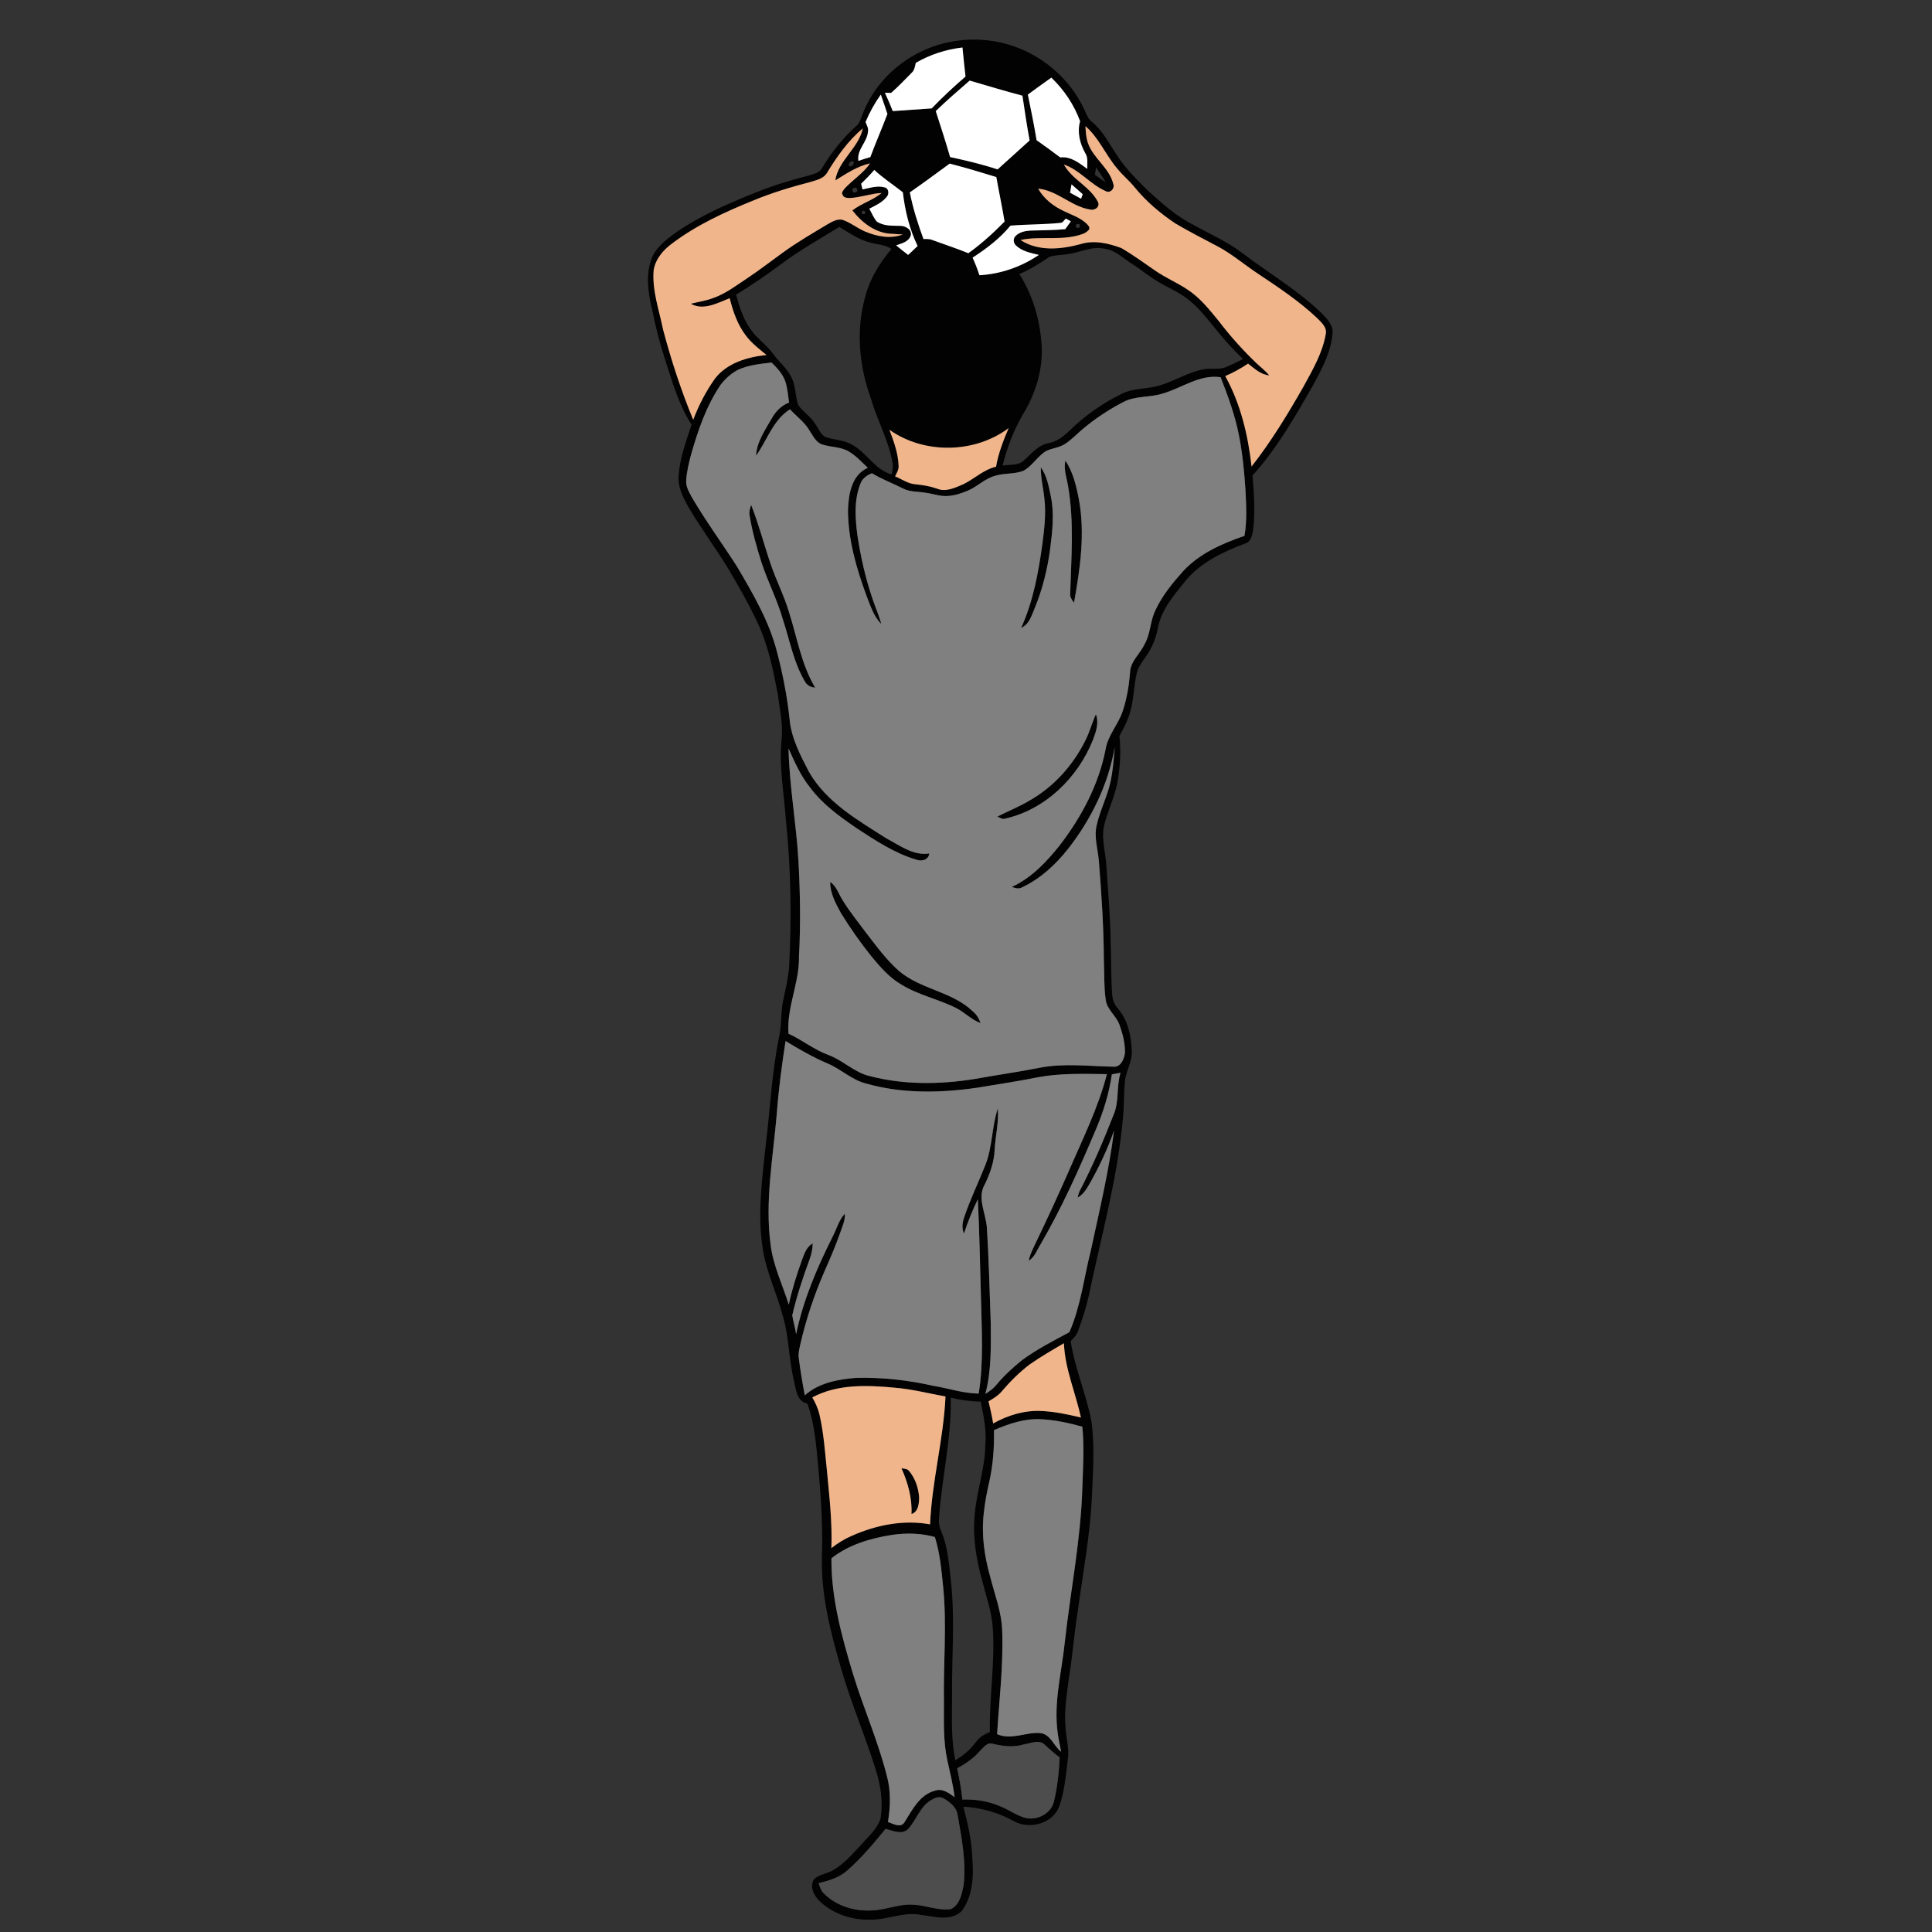<?xml version="1.0" encoding="UTF-8" ?>
<!DOCTYPE svg PUBLIC "-//W3C//DTD SVG 1.1//EN" "http://www.w3.org/Graphics/SVG/1.1/DTD/svg11.dtd">
<svg width="1000pt" height="1000pt" viewBox="0 0 1000 1000" version="1.1" xmlns="http://www.w3.org/2000/svg">
	<rect x="0" y="0" width="1000" height="1000" fill="#333333" stroke="none"/>
	<g id="#020202ff">
		<path fill="#020202" opacity="1.00"
			d=" M 480.05 25.22 C 494.19 19.37 510.47 18.93 524.91 24.01 C 540.70 29.53 554.22 41.49 561.23 56.71 C 562.32 58.87 562.99 61.42 565.03 62.93 C 570.66 67.50 573.94 74.11 577.91 80.02 C 582.35 87.07 588.37 92.91 594.24 98.75 C 601.51 105.26 608.82 111.98 617.65 116.32 C 626.13 121.17 635.22 124.99 643.01 130.98 C 656.64 141.34 671.56 150.07 683.95 161.99 C 686.85 164.94 690.33 168.44 689.68 172.98 C 688.82 182.34 684.26 190.83 679.86 198.97 C 670.52 215.40 661.05 232.03 648.30 246.11 C 649.04 255.43 649.76 264.85 648.63 274.17 C 648.16 276.90 647.58 280.46 644.45 281.32 C 633.09 285.66 621.53 290.99 613.64 300.62 C 607.84 307.84 601.31 315.21 599.42 324.57 C 598.54 329.13 597.05 333.60 594.58 337.56 C 592.47 341.19 589.26 344.30 588.36 348.54 C 586.80 354.99 586.91 361.74 585.07 368.14 C 583.89 372.70 581.63 376.86 579.40 380.97 C 580.25 388.34 579.81 395.80 578.72 403.12 C 577.52 411.04 573.97 418.32 571.81 425.97 C 569.67 433.18 572.19 440.58 572.64 447.84 C 573.53 461.24 574.72 474.62 574.88 488.05 C 575.20 496.96 575.01 505.89 575.66 514.78 C 575.80 517.56 576.96 520.16 578.78 522.25 C 583.91 528.23 585.54 536.38 585.83 544.05 C 586.07 549.62 582.70 554.44 582.24 559.90 C 581.67 565.84 581.88 571.83 581.31 577.77 C 578.66 609.20 570.03 639.66 563.60 670.43 C 562.21 676.75 560.22 682.93 557.95 688.99 C 557.26 691.07 555.64 692.61 554.18 694.18 C 556.36 708.47 562.35 721.81 564.98 736.00 C 566.65 748.58 565.75 761.33 565.20 773.97 C 564.30 794.32 560.51 814.37 557.76 834.52 C 555.98 845.59 555.17 856.78 553.38 867.85 C 552.19 876.88 550.62 885.99 551.60 895.12 C 551.96 900.23 553.49 905.31 552.72 910.47 C 551.66 918.75 551.06 927.26 548.20 935.16 C 544.58 944.21 532.56 947.11 524.42 942.47 C 516.52 938.03 507.69 935.67 498.66 935.14 C 500.96 943.95 502.98 952.89 503.28 962.03 C 504.05 971.19 503.48 981.27 497.92 988.97 C 492.45 994.71 483.76 992.00 476.91 991.17 C 467.77 989.26 459.06 993.90 449.97 993.62 C 440.55 993.81 430.89 990.48 424.07 983.89 C 421.24 981.06 418.75 976.17 421.50 972.51 C 424.18 970.13 428.00 969.86 431.03 968.09 C 437.10 964.72 441.53 959.21 446.26 954.27 C 449.78 950.15 454.34 946.46 455.81 941.03 C 457.11 932.78 455.88 924.33 453.42 916.42 C 447.93 898.72 440.57 881.65 435.41 863.85 C 429.84 844.71 424.76 825.04 425.45 804.93 C 426.06 786.90 424.44 768.92 422.75 750.99 C 421.88 742.70 420.76 734.36 417.91 726.48 C 412.20 725.39 411.99 718.79 410.86 714.25 C 408.18 702.95 408.38 691.14 404.86 680.02 C 401.89 668.97 396.76 658.54 394.92 647.18 C 391.82 628.51 394.57 609.60 396.53 590.97 C 398.75 572.99 399.53 554.80 403.21 537.02 C 404.67 530.78 404.02 524.28 405.33 518.01 C 406.57 512.06 408.06 506.13 408.48 500.05 C 409.76 474.97 409.42 449.79 406.81 424.80 C 405.83 410.88 403.19 396.97 404.51 382.97 C 405.47 375.23 403.57 367.55 402.70 359.89 C 400.24 347.01 397.68 333.95 391.98 322.04 C 387.51 312.48 382.26 303.32 376.89 294.25 C 370.20 283.34 362.51 273.06 356.06 261.99 C 353.35 257.11 350.67 251.73 351.27 245.98 C 351.95 236.93 355.10 228.34 357.97 219.81 C 351.23 209.44 347.90 197.35 344.13 185.70 C 341.61 177.91 339.49 169.99 337.93 161.95 C 335.77 153.13 334.00 143.63 336.93 134.78 C 338.96 128.50 344.39 124.29 349.53 120.58 C 362.45 111.57 377.01 105.29 391.58 99.47 C 400.18 96.03 409.04 93.30 418.01 91.02 C 420.81 90.15 424.24 89.61 425.69 86.71 C 430.44 78.74 436.30 71.42 443.20 65.21 C 444.82 63.95 445.39 61.93 446.10 60.10 C 451.70 44.30 464.63 31.54 480.05 25.22 M 474.01 32.54 C 473.59 34.40 473.33 36.44 471.80 37.76 C 468.35 41.28 464.93 44.86 461.22 48.10 C 460.42 48.08 458.83 48.04 458.03 48.02 C 459.47 51.14 460.85 54.30 462.09 57.51 C 468.81 57.02 475.53 56.58 482.25 56.10 C 487.80 50.32 493.67 44.84 499.75 39.62 C 499.14 34.62 498.70 29.60 498.17 24.59 C 489.68 25.55 481.40 28.24 474.01 32.54 M 532.02 48.95 C 533.63 56.80 535.23 64.65 536.54 72.56 C 540.69 75.44 544.72 78.48 548.79 81.48 C 554.25 80.82 558.65 84.43 562.78 87.42 C 562.64 84.66 563.34 81.62 561.68 79.18 C 558.91 74.26 557.46 68.31 559.05 62.76 C 555.93 54.20 550.74 46.48 544.17 40.18 C 540.10 43.08 536.04 45.98 532.02 48.95 M 484.34 57.49 C 486.88 65.40 489.49 73.30 491.77 81.29 C 500.05 83.07 508.29 85.03 516.35 87.68 C 521.88 82.70 527.40 77.70 532.92 72.71 C 531.52 65.01 530.35 57.28 529.21 49.53 C 520.06 47.11 510.99 44.38 501.90 41.72 C 495.94 46.87 490.00 52.03 484.34 57.49 M 448.01 63.13 C 448.50 64.70 449.64 66.24 449.27 67.96 C 448.97 73.59 443.35 77.38 444.32 83.28 C 446.35 82.55 448.41 81.89 450.49 81.31 C 453.26 73.79 456.51 66.47 459.33 58.97 C 458.23 55.61 457.03 52.29 455.91 48.94 C 452.75 53.36 450.12 58.13 448.01 63.13 M 561.82 65.31 C 562.01 68.25 562.13 71.26 563.13 74.07 C 565.90 82.00 574.07 86.76 576.18 95.00 C 577.25 97.52 574.64 100.36 572.12 98.84 C 564.28 95.38 558.86 87.94 550.65 85.16 C 554.91 92.86 563.90 96.43 568.08 104.12 C 569.86 106.89 566.68 109.18 564.05 108.42 C 554.41 106.82 547.23 98.58 537.35 97.65 C 540.31 102.92 545.28 106.78 550.71 109.28 C 554.48 111.12 558.60 112.46 561.83 115.24 C 562.75 116.18 564.17 117.14 563.81 118.67 C 563.06 119.62 562.07 120.38 560.98 120.88 C 550.48 125.00 538.97 121.92 528.22 124.23 C 537.35 130.24 549.11 129.10 559.17 126.38 C 566.24 124.12 573.79 125.92 580.52 128.43 C 586.54 132.03 592.25 136.12 598.00 140.12 C 603.20 143.73 609.07 146.19 614.35 149.67 C 620.96 153.88 625.86 160.14 630.79 166.11 C 636.65 173.84 643.16 181.07 650.14 187.81 C 652.41 189.98 654.98 191.84 656.94 194.32 C 652.56 193.88 649.29 190.77 645.99 188.21 C 642.27 190.72 638.32 192.88 634.20 194.67 C 642.14 209.02 646.00 225.27 647.81 241.46 C 658.03 228.41 666.66 214.21 674.83 199.82 C 679.51 191.31 684.52 182.63 686.21 172.94 C 686.97 169.31 683.76 166.77 681.54 164.45 C 672.12 155.62 661.31 148.47 650.60 141.33 C 643.82 136.80 637.59 131.46 630.37 127.60 C 622.97 123.69 615.50 119.88 608.29 115.62 C 600.45 110.36 593.15 104.18 587.19 96.83 C 584.37 93.34 580.83 90.52 578.07 86.99 C 572.21 80.09 568.76 71.28 561.82 65.31 M 427.82 89.86 C 425.90 92.63 422.35 93.28 419.35 94.23 C 409.33 96.82 399.41 99.85 389.84 103.81 C 375.21 109.73 360.67 116.41 348.00 125.94 C 343.33 129.32 339.26 134.05 338.33 139.90 C 337.47 150.44 341.19 160.49 343.23 170.66 C 347.44 186.49 352.53 202.12 358.81 217.26 C 361.65 209.75 365.39 202.54 370.04 195.99 C 376.33 187.81 386.91 184.78 396.75 183.74 C 393.00 180.70 389.12 177.73 386.19 173.86 C 381.78 168.18 379.39 161.27 377.69 154.36 C 371.50 156.78 364.02 160.96 357.56 157.21 C 361.44 156.21 365.47 155.71 369.22 154.23 C 375.75 151.93 381.26 147.63 386.98 143.86 C 393.15 139.74 399.02 135.21 405.02 130.86 C 412.42 125.46 420.37 120.88 428.21 116.15 C 430.58 114.84 433.18 113.15 436.03 113.76 C 440.27 115.15 443.73 118.16 447.83 119.86 C 453.91 122.40 460.90 123.77 467.26 121.38 C 465.49 121.23 463.72 121.11 461.95 121.03 C 453.49 120.95 446.16 115.34 441.19 108.91 C 445.86 105.26 451.78 103.70 456.34 99.88 C 450.78 100.15 445.49 102.23 439.93 102.49 C 438.58 102.48 436.59 102.40 436.14 100.82 C 435.22 99.59 436.73 98.35 437.35 97.38 C 441.54 92.98 446.83 89.65 450.34 84.59 C 443.70 86.00 438.04 89.91 432.34 93.38 C 433.92 82.97 444.42 76.69 446.59 66.48 C 438.84 72.90 433.01 81.33 427.82 89.86 M 439.45 85.94 C 440.68 86.72 442.46 84.79 441.75 83.58 C 440.52 82.81 438.78 84.74 439.45 85.94 M 470.92 99.58 C 472.54 107.82 475.10 115.85 477.99 123.73 C 479.62 123.67 481.29 123.62 482.82 124.32 C 488.95 126.57 495.16 128.59 501.21 131.06 C 507.98 126.22 514.13 120.60 519.97 114.68 C 518.69 106.97 517.05 99.34 515.70 91.65 C 507.68 89.19 499.66 86.75 491.54 84.69 C 484.70 89.70 477.89 94.75 470.92 99.58 M 567.32 86.64 C 567.17 87.60 566.87 89.52 566.72 90.48 C 568.60 91.84 570.50 93.18 572.43 94.48 C 570.83 91.80 569.09 89.21 567.32 86.64 M 452.53 87.95 C 450.39 90.45 448.10 92.82 445.72 95.10 C 445.90 95.84 446.25 97.31 446.43 98.05 C 450.18 97.32 454.08 95.89 457.90 96.99 C 460.07 97.49 460.31 100.44 458.97 101.89 C 456.66 104.80 453.19 106.36 449.96 108.00 C 451.12 110.23 452.16 112.55 453.68 114.56 C 457.27 117.14 461.91 116.79 466.10 116.90 C 468.76 116.93 472.24 118.92 471.37 122.03 C 470.23 125.21 466.67 126.00 463.84 126.99 C 465.87 128.70 467.94 130.35 470.06 131.95 C 471.68 130.40 473.32 128.86 474.96 127.33 C 470.74 118.62 468.42 109.10 467.31 99.52 C 462.40 95.64 457.10 92.24 452.53 87.95 M 553.87 99.76 C 555.76 100.80 557.66 101.84 559.58 102.86 C 559.84 102.07 560.12 101.29 560.40 100.51 C 558.47 98.81 556.53 97.12 554.61 95.42 C 554.36 96.86 554.11 98.31 553.87 99.76 M 442.15 97.19 C 440.47 97.47 441.07 100.20 442.74 99.59 C 444.41 99.32 443.80 96.58 442.15 97.19 M 446.23 109.19 C 445.70 110.55 446.16 111.08 447.59 110.77 C 448.10 109.41 447.65 108.88 446.23 109.19 M 551.68 113.12 C 550.77 113.85 550.23 115.31 548.92 115.36 C 540.30 116.25 531.62 116.08 522.99 116.80 C 517.53 123.47 510.60 128.69 503.41 133.35 C 504.75 136.32 505.96 139.35 506.95 142.46 C 517.93 141.85 528.64 138.13 537.72 131.93 C 533.58 130.98 529.09 130.10 525.89 127.09 C 524.57 125.89 524.26 123.77 525.46 122.37 C 527.53 120.00 530.90 119.45 533.89 119.33 C 539.72 119.16 545.57 119.18 551.39 118.61 C 552.35 117.26 553.31 115.91 554.27 114.55 C 553.40 114.08 552.53 113.60 551.68 113.12 M 557.08 116.11 C 556.56 117.74 557.11 118.28 558.74 117.74 C 559.26 116.11 558.70 115.56 557.08 116.11 M 404.49 136.57 C 396.90 142.22 389.09 147.57 381.02 152.51 C 382.77 159.24 385.01 166.03 389.35 171.58 C 392.49 175.78 397.00 178.72 400.03 183.02 C 403.11 187.24 407.40 190.59 409.69 195.39 C 411.90 199.84 411.58 204.99 413.14 209.63 C 415.42 213.04 419.13 215.20 421.41 218.62 C 423.29 221.04 424.35 224.20 426.88 226.05 C 431.23 227.71 436.15 227.58 440.33 229.80 C 448.40 233.76 452.57 243.08 461.52 245.58 C 461.97 243.44 462.39 241.24 461.90 239.06 C 459.82 227.60 453.92 217.37 450.77 206.23 C 444.59 189.25 442.90 170.38 448.03 152.91 C 450.44 143.94 455.48 135.93 461.39 128.86 C 457.97 126.46 453.66 126.60 449.81 125.38 C 444.19 123.83 439.35 120.48 434.45 117.44 C 424.36 123.64 414.02 129.49 404.49 136.57 M 553.03 131.47 C 549.77 132.14 546.29 131.85 543.15 132.98 C 538.18 136.29 533.17 139.58 527.60 141.82 C 534.45 152.63 538.23 165.27 539.10 178.01 C 540.08 191.05 535.97 204.08 529.10 215.07 C 524.55 223.17 521.13 231.91 518.98 240.94 C 522.33 240.44 526.09 240.91 529.10 239.10 C 533.39 235.44 537.06 230.33 542.99 229.30 C 547.26 228.49 550.71 225.71 553.73 222.74 C 561.65 215.04 570.82 208.60 580.75 203.77 C 586.73 200.79 593.60 201.46 599.89 199.60 C 607.79 197.36 614.85 192.68 622.97 191.15 C 626.89 190.33 631.11 191.63 634.84 189.87 C 637.75 188.68 640.55 187.22 643.39 185.85 C 638.25 180.89 633.38 175.65 629.00 170.01 C 623.91 163.80 618.90 157.24 612.03 152.87 C 608.78 150.73 605.25 149.07 601.83 147.22 C 596.08 144.12 591.07 139.88 585.60 136.34 C 581.20 133.56 577.34 129.52 571.94 128.78 C 565.44 127.20 559.34 130.59 553.03 131.47 M 382.27 191.28 C 378.65 193.07 375.56 195.87 373.09 199.04 C 365.59 210.01 361.29 222.73 357.66 235.41 C 356.52 239.87 355.38 244.38 355.16 249.00 C 355.06 252.21 356.85 255.03 358.31 257.76 C 365.51 270.00 373.95 281.46 381.59 293.42 C 389.82 307.46 398.24 321.76 402.24 337.68 C 405.18 348.89 407.39 360.28 408.65 371.79 C 409.40 381.72 414.15 390.68 418.63 399.35 C 427.64 415.23 444.01 424.51 458.93 434.02 C 465.81 437.62 472.76 443.05 481.00 441.75 C 480.57 445.19 477.01 445.99 474.18 444.94 C 462.97 441.59 453.10 435.03 443.39 428.68 C 434.59 422.66 425.74 416.30 419.32 407.64 C 414.43 401.60 411.30 394.44 408.15 387.41 C 408.58 407.02 412.20 426.36 413.30 445.93 C 414.18 462.27 414.44 478.66 413.56 495.00 C 413.86 508.64 407.11 521.34 408.12 535.04 C 415.29 538.30 421.47 543.41 428.93 546.11 C 436.42 548.90 442.20 555.09 450.07 556.95 C 467.69 561.55 486.26 561.38 504.14 558.53 C 515.56 556.47 527.05 554.86 538.43 552.61 C 550.88 550.23 563.56 551.88 576.10 552.11 C 580.03 552.61 581.88 548.20 582.27 545.00 C 582.38 540.07 581.14 535.16 579.48 530.55 C 577.80 525.69 572.78 522.53 572.28 517.19 C 571.34 510.51 571.65 503.74 571.35 497.03 C 571.29 479.96 570.13 462.93 568.79 445.92 C 568.33 439.68 566.16 433.42 567.62 427.17 C 569.36 419.46 573.11 412.37 574.79 404.65 C 576.05 398.76 576.54 392.73 576.97 386.73 C 573.70 405.88 564.94 423.80 553.08 439.07 C 546.61 447.31 538.71 454.71 529.17 459.22 C 527.42 460.32 525.49 459.71 523.72 459.07 C 533.86 454.41 541.72 446.09 548.55 437.48 C 559.77 422.91 568.66 406.18 572.22 388.02 C 573.35 380.60 578.86 375.02 581.12 368.04 C 583.29 361.56 584.38 354.76 584.92 347.96 C 585.12 342.17 590.17 338.42 592.42 333.44 C 595.57 328.07 595.26 321.54 597.98 316.00 C 601.49 308.30 606.94 301.72 612.54 295.46 C 621.00 286.40 632.62 281.33 644.13 277.35 C 645.50 269.63 645.04 261.76 644.67 253.98 C 644.09 244.61 643.16 235.23 641.41 226.00 C 639.41 215.42 635.71 205.25 631.79 195.25 C 620.88 193.65 611.80 200.85 601.82 203.70 C 595.11 205.87 587.63 204.74 581.29 208.17 C 573.99 211.95 567.09 216.51 560.78 221.77 C 557.49 224.46 554.63 227.70 550.99 229.95 C 548.08 231.77 544.53 231.97 541.48 233.45 C 536.97 236.15 534.35 241.17 529.72 243.69 C 525.08 245.51 519.89 244.78 515.16 246.25 C 509.82 247.62 505.95 251.85 500.96 253.96 C 497.49 255.43 493.81 256.60 490.02 256.75 C 486.28 256.88 482.73 255.51 479.06 255.05 C 475.11 254.36 470.88 254.71 467.23 252.77 C 461.98 250.06 456.37 248.07 451.34 244.95 C 448.76 245.95 446.32 247.61 445.37 250.35 C 442.00 258.77 442.63 268.14 443.78 276.96 C 445.48 288.28 448.04 299.51 451.75 310.35 C 453.16 314.58 455.02 318.65 456.16 322.97 C 452.16 319.02 450.54 313.50 448.52 308.42 C 443.26 294.19 438.94 279.26 438.91 263.98 C 439.18 255.87 440.79 245.76 449.19 242.14 C 446.03 239.17 443.06 235.90 439.31 233.67 C 435.16 231.24 430.16 231.52 425.69 230.11 C 422.36 229.04 420.83 225.63 419.05 222.93 C 416.50 218.53 412.27 215.53 408.89 211.83 C 400.14 217.40 397.07 227.85 391.33 235.88 C 391.70 228.69 396.01 222.61 399.47 216.56 C 401.46 212.91 404.48 209.87 408.41 208.36 C 407.90 204.94 407.65 201.47 406.71 198.13 C 405.46 193.95 402.44 190.64 399.38 187.66 C 393.59 188.30 387.66 188.92 382.27 191.28 M 460.36 222.47 C 462.63 228.45 464.91 234.61 465.12 241.07 C 465.30 243.09 464.12 244.83 463.30 246.58 C 466.81 248.00 470.03 250.42 473.92 250.67 C 477.66 251.04 481.40 251.65 484.97 252.90 C 489.56 254.86 494.37 252.41 498.60 250.64 C 504.39 247.83 509.11 243.03 515.56 241.57 C 516.75 234.63 519.30 228.03 522.07 221.59 C 504.46 234.80 478.34 235.17 460.36 222.47 M 406.62 538.83 C 404.63 551.46 402.97 564.15 402.03 576.91 C 400.12 599.24 395.87 621.72 398.85 644.16 C 400.16 655.03 405.04 664.96 408.27 675.31 C 409.93 667.40 412.39 659.69 415.12 652.10 C 416.33 648.93 417.42 645.34 420.65 643.61 C 420.63 646.50 419.97 649.35 418.96 652.05 C 415.51 661.49 412.32 671.06 410.07 680.86 C 410.64 684.12 411.60 687.31 412.06 690.60 C 415.73 672.84 422.94 656.09 431.04 639.95 C 433.11 636.02 434.18 631.47 437.31 628.19 C 437.51 631.93 435.76 635.34 434.62 638.80 C 432.34 645.27 429.60 651.57 426.84 657.85 C 421.43 670.21 417.14 683.06 414.16 696.22 C 413.69 698.40 413.11 700.63 413.45 702.89 C 414.25 709.36 415.35 715.79 416.55 722.21 C 423.75 715.80 433.66 713.93 442.96 713.18 C 456.44 712.82 469.95 714.33 483.09 717.30 C 490.93 718.58 498.56 721.21 506.57 721.32 C 509.23 704.70 508.08 687.79 507.72 671.06 C 507.25 654.27 506.95 637.49 506.13 620.72 C 503.34 626.49 500.92 632.41 498.95 638.51 C 497.72 635.78 498.11 632.75 499.08 630.00 C 502.19 620.76 506.48 611.97 510.06 602.92 C 513.74 593.56 513.31 583.22 516.46 573.74 C 517.06 580.88 515.21 587.93 514.83 595.04 C 514.58 601.30 512.52 607.28 509.80 612.86 C 505.66 619.77 510.09 627.65 510.76 634.89 C 511.86 651.55 512.19 668.25 512.81 684.93 C 512.88 697.14 513.19 709.59 510.01 721.49 C 512.11 720.19 514.15 718.75 515.71 716.82 C 519.62 712.04 524.23 707.87 529.01 703.99 C 536.67 698.39 545.14 694.01 553.50 689.56 C 559.40 676.04 561.05 661.27 564.65 647.08 C 569.08 626.52 573.99 606.02 576.65 585.14 C 573.54 594.02 569.57 602.58 565.03 610.82 C 563.10 614.17 561.34 617.93 557.79 619.87 C 557.98 618.77 558.29 617.72 558.71 616.71 C 565.39 603.91 571.06 590.61 576.32 577.18 C 579.39 570.25 577.77 562.43 579.97 555.27 C 578.47 555.54 576.97 555.81 575.49 556.07 C 574.09 565.76 571.22 575.17 567.41 584.18 C 558.82 604.50 549.85 624.71 538.74 643.80 C 536.80 646.80 535.69 650.64 532.45 652.55 C 533.18 648.96 534.97 645.74 536.49 642.45 C 542.18 630.69 547.61 618.81 552.89 606.87 C 560.09 590.12 568.36 573.71 572.93 555.98 C 561.00 555.82 548.97 555.40 537.18 557.60 C 526.84 559.71 516.40 561.20 506.00 562.97 C 486.90 565.77 467.02 566.18 448.31 560.85 C 440.88 559.01 435.33 553.37 428.37 550.47 C 420.79 547.23 413.64 543.13 406.62 538.83 M 533.08 706.15 C 527.62 710.28 522.75 715.15 518.33 720.37 C 516.50 722.50 514.05 723.92 511.66 725.33 C 512.56 729.12 513.43 732.91 514.06 736.77 C 521.62 732.52 530.27 729.89 539.00 730.32 C 545.93 730.63 552.75 732.11 559.49 733.70 C 556.69 720.85 551.22 708.54 550.68 695.26 C 544.72 698.74 538.75 702.21 533.08 706.15 M 420.44 723.30 C 422.11 726.15 423.50 729.18 424.21 732.43 C 426.37 741.82 427.01 751.46 428.00 761.02 C 429.27 774.40 430.82 787.82 430.32 801.29 C 433.60 798.73 437.16 796.52 440.99 794.89 C 453.56 789.31 467.74 786.48 481.40 789.01 C 482.33 766.76 488.35 745.06 489.40 722.83 C 480.66 721.22 471.99 719.00 463.11 718.27 C 448.83 716.93 433.47 716.31 420.44 723.30 M 485.97 787.01 C 485.86 788.96 486.48 790.86 487.21 792.65 C 490.67 800.81 491.18 809.77 492.21 818.47 C 494.37 838.26 492.55 858.17 492.79 878.02 C 492.76 889.06 492.19 900.23 494.47 911.11 C 498.52 908.74 502.13 905.68 504.95 901.92 C 506.78 899.35 509.44 897.61 512.37 896.51 C 511.98 878.62 515.08 860.82 513.88 842.94 C 513.37 834.33 510.40 826.17 508.30 817.88 C 505.36 807.18 503.48 796.02 504.43 784.91 C 505.28 772.43 509.84 760.51 510.00 747.95 C 510.73 740.35 509.09 732.86 507.60 725.46 C 502.36 725.40 497.16 724.67 492.08 723.41 C 492.62 744.79 487.23 765.75 485.97 787.01 M 514.48 740.22 C 514.64 749.15 514.04 758.14 512.07 766.88 C 510.86 772.16 509.80 777.50 509.25 782.90 C 507.88 793.97 509.45 805.20 512.46 815.87 C 514.78 825.16 518.42 834.24 518.73 843.92 C 519.40 861.86 517.20 879.73 516.10 897.60 C 523.36 900.81 530.75 896.56 538.13 897.00 C 543.72 897.41 545.33 903.68 549.23 906.70 C 548.69 903.51 547.87 900.38 547.49 897.18 C 545.21 881.34 549.52 865.65 551.14 849.98 C 554.09 823.32 559.42 796.90 560.22 770.03 C 560.59 759.51 561.22 748.95 560.22 738.45 C 553.26 736.53 546.14 734.96 538.91 734.59 C 530.41 734.09 522.18 736.92 514.48 740.22 M 430.35 806.57 C 430.18 827.12 435.70 847.12 441.58 866.63 C 446.98 884.23 454.47 901.17 459.00 919.05 C 461.16 926.87 460.94 935.10 459.60 943.05 C 462.19 943.91 466.17 946.37 468.13 943.24 C 472.19 936.81 476.00 928.88 484.04 926.81 C 487.86 925.53 491.23 928.13 494.14 930.21 C 493.28 923.78 491.73 917.48 490.34 911.15 C 488.16 901.26 488.58 891.07 488.58 881.02 C 488.22 861.32 490.13 841.60 488.23 821.94 C 487.31 813.08 486.61 804.09 483.88 795.56 C 476.75 793.55 469.21 793.38 461.91 794.43 C 450.74 796.15 439.34 799.46 430.35 806.57 M 507.25 906.28 C 504.00 910.10 499.82 912.92 495.42 915.26 C 496.60 920.59 497.56 925.98 498.13 931.43 C 504.68 931.19 511.28 932.20 517.34 934.75 C 521.73 936.46 525.59 939.36 530.12 940.75 C 536.26 942.65 543.82 939.05 545.47 932.66 C 547.29 925.12 548.10 917.36 548.46 909.63 C 545.75 907.67 543.31 905.40 540.83 903.17 C 537.90 900.10 533.46 902.41 529.93 902.91 C 524.59 904.58 519.01 903.84 513.69 902.57 C 510.82 901.69 509.05 904.63 507.25 906.28 M 481.81 931.81 C 476.09 935.28 474.29 942.19 469.90 946.87 C 466.62 949.81 462.01 947.54 458.37 946.62 C 452.17 954.24 445.81 961.85 438.37 968.31 C 434.27 971.94 428.93 973.45 423.73 974.73 C 424.41 976.73 425.07 978.86 426.70 980.33 C 433.06 986.54 442.23 989.26 451.00 988.85 C 458.44 988.68 465.48 985.23 472.98 985.88 C 479.39 986.20 485.59 989.01 492.06 988.18 C 496.76 986.08 497.84 980.31 498.76 975.77 C 500.16 963.62 497.73 951.45 495.67 939.52 C 495.16 935.43 491.60 932.67 488.26 930.78 C 486.16 929.53 483.69 930.69 481.81 931.81 Z" />
		<path fill="#020202" opacity="1.00"
			d=" M 552.88 251.92 C 552.21 247.44 550.36 242.97 551.46 238.40 C 555.36 244.30 557.04 251.30 558.37 258.16 C 561.77 276.03 559.07 294.32 555.91 312.01 C 554.85 310.55 553.68 308.99 553.93 307.07 C 554.48 288.71 556.01 270.14 552.88 251.92 Z" />
		<path fill="#020202" opacity="1.00"
			d=" M 538.72 241.85 C 541.89 246.27 542.84 251.72 543.92 256.93 C 545.78 265.92 544.72 275.16 543.55 284.16 C 542.17 294.53 539.66 304.77 535.70 314.47 C 534.01 318.36 532.80 323.14 528.53 325.02 C 534.70 311.45 537.43 296.68 539.47 282.01 C 540.49 274.01 541.54 265.91 540.54 257.86 C 540.01 252.51 538.60 247.25 538.72 241.85 Z" />
		<path fill="#020202" opacity="1.00"
			d=" M 388.04 267.03 C 387.55 265.08 388.21 263.16 388.78 261.32 C 392.75 271.33 395.43 281.79 398.90 291.98 C 401.73 300.38 405.87 308.29 408.38 316.81 C 412.60 329.94 414.74 343.91 421.93 355.90 C 419.60 355.80 417.54 354.63 416.48 352.52 C 410.74 342.72 408.75 331.35 405.23 320.67 C 402.33 310.47 397.35 301.02 394.09 290.95 C 391.63 283.10 389.33 275.16 388.04 267.03 Z" />
		<path fill="#020202" opacity="1.00"
			d=" M 561.91 383.00 C 564.06 378.72 565.25 374.05 567.24 369.70 C 568.90 374.07 567.33 378.65 565.78 382.80 C 557.99 402.52 540.98 419.19 519.93 423.79 C 518.57 424.15 517.42 423.08 516.23 422.67 C 521.85 419.78 527.78 417.49 533.19 414.18 C 545.66 407.04 555.58 395.85 561.91 383.00 Z" />
		<path fill="#020202" opacity="1.00"
			d=" M 429.71 456.49 C 432.81 458.54 433.90 462.25 435.76 465.28 C 439.39 471.45 443.99 476.98 448.24 482.74 C 453.58 489.66 458.78 496.83 465.38 502.63 C 476.62 512.16 492.76 513.14 503.48 523.44 C 505.41 525.01 506.76 527.15 507.50 529.53 C 502.83 527.84 499.41 524.07 495.05 521.83 C 485.75 517.12 475.26 515.08 466.38 509.51 C 460.23 505.94 455.56 500.45 451.07 495.06 C 445.38 487.94 440.10 480.48 435.33 472.71 C 432.57 467.72 429.64 462.34 429.71 456.49 Z" />
		<path fill="#020202" opacity="1.00"
			d=" M 466.59 759.96 C 467.95 760.25 469.63 760.13 470.55 761.40 C 473.72 765.16 475.39 770.10 475.73 774.98 C 475.73 778.15 475.39 782.52 471.78 783.66 C 472.19 775.42 469.92 767.42 466.59 759.96 Z" />
	</g>
	<g id="#ffffffff">
		<path fill="#ffffff" opacity="1.00"
			d=" M 474.01 32.54 C 481.40 28.24 489.68 25.55 498.17 24.59 C 498.70 29.60 499.14 34.62 499.75 39.62 C 493.67 44.84 487.80 50.32 482.25 56.10 C 475.53 56.58 468.81 57.02 462.09 57.51 C 460.85 54.30 459.47 51.14 458.03 48.02 C 458.83 48.04 460.42 48.08 461.22 48.10 C 464.93 44.86 468.35 41.28 471.80 37.76 C 473.33 36.44 473.59 34.40 474.01 32.54 Z" />
		<path fill="#ffffff" opacity="1.00"
			d=" M 532.02 48.95 C 536.04 45.98 540.10 43.08 544.17 40.18 C 550.74 46.48 555.93 54.20 559.05 62.76 C 557.46 68.31 558.91 74.26 561.68 79.18 C 563.34 81.62 562.64 84.66 562.78 87.42 C 558.65 84.43 554.25 80.82 548.79 81.48 C 544.72 78.48 540.69 75.44 536.54 72.56 C 535.23 64.65 533.63 56.80 532.02 48.95 Z" />
		<path fill="#ffffff" opacity="1.00"
			d=" M 484.34 57.49 C 490.00 52.03 495.94 46.87 501.90 41.72 C 510.99 44.38 520.06 47.11 529.21 49.53 C 530.35 57.28 531.52 65.01 532.92 72.71 C 527.40 77.70 521.88 82.70 516.35 87.68 C 508.29 85.03 500.05 83.07 491.77 81.29 C 489.49 73.30 486.88 65.40 484.34 57.49 Z" />
		<path fill="#ffffff" opacity="1.00"
			d=" M 448.01 63.13 C 450.12 58.13 452.75 53.36 455.91 48.94 C 457.03 52.29 458.23 55.61 459.33 58.97 C 456.51 66.47 453.26 73.79 450.49 81.31 C 448.41 81.89 446.35 82.55 444.32 83.28 C 443.35 77.38 448.97 73.59 449.27 67.96 C 449.64 66.24 448.50 64.70 448.01 63.13 Z" />
		<path fill="#ffffff" opacity="1.00"
			d=" M 470.92 99.58 C 477.89 94.75 484.70 89.70 491.54 84.69 C 499.66 86.75 507.68 89.19 515.70 91.65 C 517.05 99.34 518.69 106.97 519.97 114.68 C 514.13 120.60 507.98 126.22 501.21 131.06 C 495.16 128.59 488.95 126.57 482.82 124.32 C 481.29 123.62 479.62 123.67 477.99 123.73 C 475.10 115.85 472.54 107.82 470.92 99.58 Z" />
		<path fill="#ffffff" opacity="1.00"
			d=" M 452.53 87.95 C 457.10 92.24 462.40 95.64 467.31 99.52 C 468.42 109.10 470.74 118.62 474.96 127.33 C 473.32 128.86 471.68 130.40 470.06 131.95 C 467.94 130.35 465.87 128.70 463.84 126.99 C 466.67 126.00 470.23 125.21 471.37 122.03 C 472.24 118.92 468.76 116.93 466.10 116.90 C 461.91 116.79 457.27 117.14 453.68 114.56 C 452.16 112.55 451.12 110.23 449.96 108.00 C 453.19 106.36 456.66 104.80 458.97 101.89 C 460.31 100.44 460.07 97.49 457.90 96.99 C 454.08 95.89 450.18 97.32 446.43 98.05 C 446.25 97.31 445.90 95.84 445.72 95.10 C 448.10 92.82 450.39 90.45 452.53 87.95 Z" />
		<path fill="#ffffff" opacity="1.00"
			d=" M 553.87 99.76 C 554.11 98.31 554.36 96.86 554.61 95.42 C 556.53 97.12 558.47 98.81 560.40 100.51 C 560.12 101.29 559.84 102.07 559.58 102.86 C 557.66 101.84 555.76 100.80 553.87 99.76 Z" />
		<path fill="#ffffff" opacity="1.00"
			d=" M 551.68 113.12 C 552.53 113.60 553.40 114.08 554.27 114.55 C 553.31 115.91 552.35 117.26 551.39 118.61 C 545.57 119.18 539.72 119.16 533.89 119.33 C 530.90 119.45 527.53 120.00 525.46 122.37 C 524.26 123.77 524.57 125.89 525.89 127.09 C 529.09 130.10 533.58 130.98 537.72 131.93 C 528.64 138.13 517.93 141.85 506.95 142.46 C 505.96 139.35 504.75 136.32 503.41 133.35 C 510.60 128.69 517.53 123.47 522.99 116.80 C 531.62 116.08 540.30 116.25 548.92 115.36 C 550.23 115.31 550.77 113.85 551.68 113.12 Z" />
		<path fill="grey" opacity="1.00"
			d=" M 406.62 538.83 C 413.64 543.13 420.79 547.23 428.37 550.47 C 435.33 553.37 440.88 559.01 448.31 560.85 C 467.02 566.18 486.90 565.77 506.00 562.97 C 516.40 561.20 526.84 559.71 537.18 557.60 C 548.97 555.40 561.00 555.82 572.93 555.98 C 568.36 573.71 560.09 590.12 552.89 606.87 C 547.61 618.81 542.18 630.69 536.49 642.45 C 534.97 645.74 533.18 648.96 532.45 652.55 C 535.69 650.64 536.80 646.80 538.74 643.80 C 549.85 624.71 558.82 604.50 567.41 584.18 C 571.22 575.17 574.09 565.76 575.49 556.07 C 576.97 555.81 578.47 555.54 579.97 555.27 C 577.77 562.43 579.39 570.25 576.32 577.18 C 571.06 590.61 565.39 603.91 558.71 616.71 C 558.29 617.72 557.98 618.77 557.79 619.87 C 561.34 617.93 563.10 614.17 565.03 610.82 C 569.57 602.58 573.54 594.02 576.65 585.14 C 573.99 606.02 569.08 626.52 564.65 647.08 C 561.05 661.27 559.40 676.04 553.50 689.56 C 545.14 694.01 536.67 698.39 529.01 703.99 C 524.23 707.87 519.62 712.04 515.71 716.82 C 514.15 718.75 512.11 720.19 510.01 721.49 C 513.19 709.59 512.88 697.14 512.81 684.93 C 512.19 668.25 511.86 651.55 510.76 634.89 C 510.09 627.65 505.66 619.77 509.80 612.86 C 512.52 607.28 514.58 601.30 514.83 595.04 C 515.21 587.93 517.06 580.88 516.46 573.74 C 513.31 583.22 513.74 593.56 510.06 602.92 C 506.48 611.97 502.19 620.76 499.08 630.00 C 498.11 632.75 497.72 635.78 498.95 638.51 C 500.92 632.41 503.34 626.49 506.13 620.72 C 506.95 637.49 507.25 654.27 507.72 671.06 C 508.08 687.79 509.23 704.70 506.57 721.32 C 498.56 721.21 490.93 718.58 483.09 717.30 C 469.95 714.33 456.44 712.82 442.96 713.18 C 433.66 713.93 423.75 715.80 416.55 722.21 C 415.35 715.79 414.25 709.36 413.45 702.89 C 413.11 700.63 413.69 698.40 414.16 696.22 C 417.14 683.06 421.43 670.21 426.84 657.85 C 429.60 651.57 432.34 645.27 434.62 638.80 C 435.76 635.34 437.51 631.93 437.31 628.19 C 434.18 631.47 433.11 636.02 431.04 639.95 C 422.94 656.09 415.73 672.84 412.06 690.60 C 411.60 687.31 410.64 684.12 410.07 680.86 C 412.32 671.06 415.51 661.49 418.96 652.05 C 419.97 649.35 420.63 646.50 420.65 643.61 C 417.42 645.34 416.33 648.93 415.12 652.10 C 412.39 659.69 409.93 667.40 408.27 675.31 C 405.04 664.96 400.16 655.03 398.85 644.16 C 395.87 621.72 400.12 599.24 402.03 576.91 C 402.97 564.15 404.63 551.46 406.62 538.83 Z" />
		<path fill="grey" opacity="1.00"
			d=" M 514.48 740.22 C 522.18 736.92 530.41 734.09 538.91 734.59 C 546.14 734.96 553.26 736.53 560.22 738.45 C 561.22 748.95 560.59 759.51 560.22 770.03 C 559.42 796.90 554.09 823.32 551.14 849.98 C 549.52 865.65 545.21 881.34 547.49 897.18 C 547.87 900.38 548.69 903.51 549.23 906.70 C 545.33 903.68 543.72 897.41 538.13 897.00 C 530.75 896.56 523.36 900.81 516.10 897.60 C 517.20 879.73 519.40 861.86 518.73 843.92 C 518.42 834.24 514.78 825.16 512.46 815.87 C 509.45 805.20 507.88 793.97 509.25 782.90 C 509.80 777.50 510.86 772.16 512.07 766.88 C 514.04 758.14 514.64 749.15 514.48 740.22 Z" />
		<path fill="grey" opacity="1.00"
			d=" M 430.35 806.57 C 439.34 799.46 450.74 796.15 461.91 794.43 C 469.21 793.38 476.75 793.55 483.88 795.56 C 486.61 804.09 487.31 813.08 488.23 821.94 C 490.13 841.60 488.22 861.32 488.58 881.02 C 488.58 891.07 488.16 901.26 490.34 911.15 C 491.73 917.48 493.28 923.78 494.14 930.21 C 491.23 928.13 487.86 925.53 484.04 926.81 C 476.00 928.88 472.19 936.81 468.13 943.24 C 466.17 946.37 462.19 943.91 459.60 943.05 C 460.94 935.10 461.16 926.87 459.00 919.05 C 454.47 901.17 446.98 884.23 441.58 866.63 C 435.70 847.12 430.18 827.12 430.35 806.57 Z" />
	</g>
	<g id="#f0b58bff">
		<path fill="#f0b58b" opacity="1.00"
			d=" M 561.82 65.31 C 568.76 71.28 572.21 80.09 578.07 86.99 C 580.83 90.52 584.37 93.34 587.19 96.83 C 593.15 104.18 600.45 110.36 608.29 115.62 C 615.50 119.88 622.97 123.69 630.37 127.60 C 637.59 131.46 643.82 136.80 650.60 141.33 C 661.31 148.47 672.12 155.62 681.54 164.45 C 683.76 166.77 686.97 169.31 686.21 172.94 C 684.52 182.63 679.51 191.31 674.83 199.82 C 666.66 214.21 658.03 228.41 647.81 241.46 C 646.00 225.27 642.14 209.02 634.20 194.67 C 638.32 192.88 642.27 190.72 645.99 188.21 C 649.29 190.77 652.56 193.88 656.94 194.32 C 654.98 191.84 652.41 189.98 650.14 187.81 C 643.16 181.07 636.65 173.84 630.79 166.11 C 625.86 160.14 620.96 153.88 614.35 149.67 C 609.07 146.19 603.20 143.73 598.00 140.12 C 592.25 136.12 586.54 132.03 580.52 128.43 C 573.79 125.92 566.24 124.12 559.17 126.38 C 549.11 129.10 537.35 130.24 528.22 124.23 C 538.97 121.92 550.48 125.00 560.98 120.88 C 562.07 120.38 563.06 119.62 563.81 118.67 C 564.17 117.14 562.75 116.18 561.83 115.24 C 558.60 112.46 554.48 111.12 550.71 109.28 C 545.28 106.78 540.31 102.92 537.35 97.65 C 547.23 98.58 554.41 106.82 564.05 108.42 C 566.68 109.18 569.86 106.89 568.08 104.12 C 563.90 96.43 554.91 92.86 550.65 85.16 C 558.86 87.94 564.28 95.38 572.12 98.84 C 574.64 100.36 577.25 97.52 576.18 95.00 C 574.07 86.76 565.90 82.00 563.13 74.07 C 562.13 71.26 562.01 68.25 561.82 65.31 Z" />
		<path fill="#f0b58b" opacity="1.00"
			d=" M 427.82 89.86 C 433.01 81.33 438.84 72.90 446.59 66.48 C 444.42 76.69 433.92 82.97 432.34 93.38 C 438.04 89.91 443.70 86.00 450.34 84.59 C 446.83 89.65 441.54 92.98 437.35 97.38 C 436.73 98.35 435.22 99.59 436.14 100.82 C 436.59 102.40 438.58 102.48 439.93 102.49 C 445.49 102.23 450.78 100.15 456.34 99.88 C 451.78 103.70 445.86 105.26 441.19 108.91 C 446.16 115.34 453.49 120.95 461.95 121.03 C 463.72 121.11 465.49 121.23 467.26 121.38 C 460.90 123.77 453.91 122.40 447.83 119.86 C 443.73 118.16 440.27 115.15 436.03 113.76 C 433.18 113.15 430.58 114.84 428.21 116.15 C 420.37 120.88 412.42 125.46 405.02 130.86 C 399.02 135.21 393.15 139.74 386.98 143.86 C 381.26 147.63 375.75 151.93 369.22 154.23 C 365.47 155.71 361.44 156.21 357.56 157.21 C 364.02 160.96 371.50 156.78 377.69 154.36 C 379.39 161.27 381.78 168.18 386.19 173.86 C 389.12 177.73 393.00 180.70 396.75 183.74 C 386.91 184.78 376.33 187.81 370.04 195.99 C 365.39 202.54 361.65 209.75 358.81 217.26 C 352.53 202.12 347.44 186.49 343.23 170.66 C 341.19 160.49 337.47 150.44 338.33 139.90 C 339.26 134.05 343.33 129.32 348.00 125.94 C 360.67 116.41 375.21 109.73 389.84 103.81 C 399.41 99.85 409.33 96.82 419.35 94.23 C 422.35 93.28 425.90 92.63 427.82 89.86 Z" />
		<path fill="#f0b58b" opacity="1.00"
			d=" M 460.36 222.47 C 478.34 235.17 504.46 234.80 522.07 221.59 C 519.30 228.03 516.75 234.63 515.56 241.57 C 509.11 243.03 504.39 247.83 498.60 250.64 C 494.37 252.41 489.56 254.86 484.97 252.90 C 481.40 251.65 477.66 251.04 473.92 250.67 C 470.03 250.42 466.81 248.00 463.30 246.58 C 464.12 244.83 465.30 243.09 465.12 241.07 C 464.91 234.61 462.63 228.45 460.36 222.47 Z" />
		<path fill="#f0b58b" opacity="1.00"
			d=" M 533.08 706.15 C 538.75 702.21 544.72 698.74 550.68 695.26 C 551.22 708.54 556.69 720.85 559.49 733.70 C 552.75 732.11 545.93 730.63 539.00 730.32 C 530.27 729.89 521.62 732.52 514.06 736.77 C 513.43 732.91 512.56 729.12 511.66 725.33 C 514.05 723.92 516.50 722.50 518.33 720.37 C 522.75 715.15 527.62 710.28 533.08 706.15 Z" />
		<path fill="#f0b58b" opacity="1.00"
			d=" M 420.44 723.30 C 433.47 716.31 448.83 716.93 463.11 718.27 C 471.99 719.00 480.66 721.22 489.40 722.83 C 488.35 745.06 482.33 766.76 481.40 789.01 C 467.74 786.48 453.56 789.31 440.99 794.89 C 437.16 796.52 433.60 798.73 430.32 801.29 C 430.82 787.82 429.27 774.40 428.00 761.02 C 427.01 751.46 426.37 741.82 424.21 732.43 C 423.50 729.18 422.11 726.15 420.44 723.30 M 466.59 759.96 C 469.92 767.42 472.19 775.42 471.78 783.66 C 475.39 782.52 475.73 778.15 475.73 774.98 C 475.39 770.10 473.72 765.16 470.55 761.40 C 469.63 760.13 467.95 760.25 466.59 759.96 Z" />
	</g>
	<g id="#f11b27ff">
		<path fill="grey" opacity="1.00"
			d=" M 382.27 191.28 C 387.66 188.92 393.59 188.30 399.38 187.66 C 402.44 190.64 405.46 193.95 406.71 198.13 C 407.65 201.47 407.90 204.94 408.41 208.36 C 404.48 209.87 401.46 212.91 399.47 216.56 C 396.01 222.61 391.70 228.69 391.33 235.88 C 397.07 227.85 400.14 217.40 408.89 211.83 C 412.27 215.53 416.50 218.53 419.05 222.93 C 420.83 225.63 422.36 229.04 425.69 230.11 C 430.16 231.52 435.16 231.24 439.31 233.67 C 443.06 235.90 446.03 239.17 449.19 242.14 C 440.79 245.76 439.18 255.87 438.91 263.98 C 438.94 279.26 443.26 294.19 448.52 308.42 C 450.54 313.50 452.16 319.02 456.16 322.97 C 455.02 318.65 453.16 314.58 451.75 310.35 C 448.04 299.51 445.48 288.28 443.78 276.96 C 442.63 268.14 442.00 258.77 445.37 250.35 C 446.32 247.61 448.76 245.95 451.34 244.95 C 456.37 248.07 461.98 250.06 467.23 252.77 C 470.88 254.71 475.11 254.36 479.06 255.05 C 482.73 255.51 486.28 256.88 490.02 256.75 C 493.81 256.60 497.49 255.43 500.96 253.96 C 505.95 251.85 509.82 247.62 515.16 246.25 C 519.89 244.78 525.08 245.51 529.72 243.69 C 534.35 241.17 536.97 236.15 541.48 233.45 C 544.53 231.97 548.08 231.77 550.99 229.95 C 554.63 227.70 557.49 224.46 560.78 221.77 C 567.09 216.51 573.99 211.95 581.29 208.17 C 587.63 204.74 595.11 205.87 601.82 203.70 C 611.80 200.85 620.88 193.65 631.79 195.25 C 635.71 205.25 639.41 215.42 641.41 226.00 C 643.16 235.23 644.09 244.61 644.67 253.98 C 645.04 261.76 645.50 269.63 644.13 277.35 C 632.62 281.33 621.00 286.40 612.54 295.46 C 606.94 301.72 601.49 308.30 597.98 316.00 C 595.26 321.54 595.57 328.07 592.42 333.44 C 590.17 338.42 585.12 342.17 584.92 347.96 C 584.38 354.76 583.29 361.56 581.12 368.04 C 578.86 375.02 573.35 380.60 572.22 388.02 C 568.66 406.18 559.77 422.91 548.55 437.48 C 541.72 446.09 533.86 454.41 523.72 459.07 C 525.49 459.71 527.42 460.32 529.17 459.22 C 538.71 454.71 546.61 447.31 553.08 439.07 C 564.94 423.80 573.70 405.88 576.97 386.73 C 576.54 392.73 576.05 398.76 574.79 404.65 C 573.11 412.37 569.36 419.46 567.62 427.17 C 566.16 433.42 568.33 439.68 568.79 445.92 C 570.13 462.93 571.29 479.96 571.35 497.03 C 571.65 503.74 571.34 510.51 572.28 517.19 C 572.78 522.53 577.80 525.69 579.48 530.55 C 581.14 535.16 582.38 540.07 582.27 545.00 C 581.88 548.20 580.03 552.61 576.10 552.11 C 563.56 551.88 550.88 550.23 538.43 552.61 C 527.05 554.86 515.56 556.47 504.14 558.53 C 486.26 561.38 467.69 561.55 450.07 556.95 C 442.20 555.09 436.42 548.90 428.93 546.11 C 421.47 543.41 415.29 538.30 408.12 535.04 C 407.11 521.34 413.86 508.64 413.56 495.00 C 414.44 478.66 414.18 462.27 413.30 445.93 C 412.20 426.36 408.58 407.02 408.15 387.41 C 411.30 394.44 414.43 401.60 419.32 407.64 C 425.74 416.30 434.59 422.66 443.39 428.68 C 453.10 435.03 462.97 441.59 474.18 444.94 C 477.01 445.99 480.57 445.19 481.00 441.75 C 472.76 443.05 465.81 437.62 458.93 434.02 C 444.01 424.51 427.64 415.23 418.63 399.35 C 414.15 390.68 409.40 381.72 408.65 371.79 C 407.39 360.28 405.18 348.89 402.24 337.68 C 398.24 321.76 389.82 307.46 381.59 293.42 C 373.95 281.46 365.51 270.00 358.31 257.76 C 356.85 255.03 355.06 252.21 355.16 249.00 C 355.38 244.38 356.52 239.87 357.66 235.41 C 361.29 222.73 365.59 210.01 373.09 199.04 C 375.56 195.87 378.65 193.07 382.27 191.28 M 552.88 251.92 C 556.01 270.14 554.48 288.71 553.93 307.07 C 553.68 308.99 554.85 310.55 555.91 312.01 C 559.07 294.32 561.77 276.03 558.37 258.16 C 557.04 251.30 555.36 244.30 551.46 238.40 C 550.36 242.97 552.21 247.44 552.88 251.92 M 538.72 241.85 C 538.60 247.25 540.01 252.51 540.54 257.86 C 541.54 265.91 540.49 274.01 539.47 282.01 C 537.43 296.68 534.70 311.45 528.53 325.02 C 532.80 323.14 534.01 318.36 535.70 314.47 C 539.66 304.77 542.17 294.53 543.55 284.16 C 544.72 275.16 545.78 265.92 543.92 256.93 C 542.84 251.72 541.89 246.27 538.72 241.85 M 388.04 267.03 C 389.33 275.16 391.63 283.10 394.09 290.95 C 397.35 301.02 402.33 310.47 405.23 320.67 C 408.75 331.35 410.74 342.72 416.48 352.52 C 417.54 354.63 419.60 355.80 421.93 355.90 C 414.74 343.91 412.60 329.94 408.38 316.81 C 405.87 308.29 401.73 300.38 398.90 291.98 C 395.43 281.79 392.75 271.33 388.78 261.32 C 388.21 263.16 387.55 265.08 388.04 267.03 M 561.91 383.00 C 555.58 395.85 545.66 407.04 533.19 414.18 C 527.78 417.49 521.85 419.78 516.23 422.67 C 517.42 423.08 518.57 424.15 519.93 423.79 C 540.98 419.19 557.99 402.52 565.78 382.80 C 567.33 378.65 568.90 374.07 567.24 369.70 C 565.25 374.05 564.06 378.72 561.91 383.00 M 429.71 456.49 C 429.64 462.34 432.57 467.72 435.33 472.71 C 440.10 480.48 445.38 487.94 451.07 495.06 C 455.56 500.45 460.23 505.94 466.38 509.51 C 475.26 515.08 485.75 517.12 495.05 521.83 C 499.41 524.07 502.83 527.84 507.50 529.53 C 506.76 527.15 505.41 525.01 503.48 523.44 C 492.76 513.14 476.62 512.16 465.38 502.63 C 458.78 496.83 453.58 489.66 448.24 482.74 C 443.99 476.98 439.39 471.45 435.76 465.28 C 433.90 462.25 432.81 458.54 429.71 456.49 Z" />
	</g>
	<g id="#4d4d4dff">
		<path fill="#4d4d4d" opacity="1.00"
			d=" M 507.25 906.28 C 509.05 904.63 510.82 901.69 513.69 902.57 C 519.01 903.84 524.59 904.58 529.93 902.91 C 533.46 902.41 537.90 900.10 540.83 903.17 C 543.31 905.40 545.75 907.67 548.46 909.63 C 548.10 917.36 547.29 925.12 545.47 932.66 C 543.82 939.05 536.26 942.65 530.12 940.75 C 525.59 939.36 521.73 936.46 517.34 934.75 C 511.28 932.20 504.68 931.19 498.13 931.43 C 497.56 925.98 496.60 920.59 495.42 915.26 C 499.82 912.92 504.00 910.10 507.25 906.28 Z" />
		<path fill="#4d4d4d" opacity="1.00"
			d=" M 481.81 931.81 C 483.69 930.69 486.16 929.53 488.26 930.78 C 491.60 932.67 495.16 935.43 495.67 939.52 C 497.73 951.45 500.16 963.62 498.76 975.77 C 497.84 980.31 496.76 986.08 492.06 988.18 C 485.59 989.01 479.39 986.20 472.98 985.88 C 465.48 985.23 458.44 988.68 451.00 988.85 C 442.23 989.26 433.06 986.54 426.70 980.33 C 425.07 978.86 424.41 976.73 423.73 974.73 C 428.93 973.45 434.27 971.94 438.37 968.31 C 445.81 961.85 452.17 954.24 458.37 946.62 C 462.01 947.54 466.62 949.81 469.90 946.87 C 474.29 942.19 476.09 935.28 481.81 931.81 Z" />
	</g>
</svg>